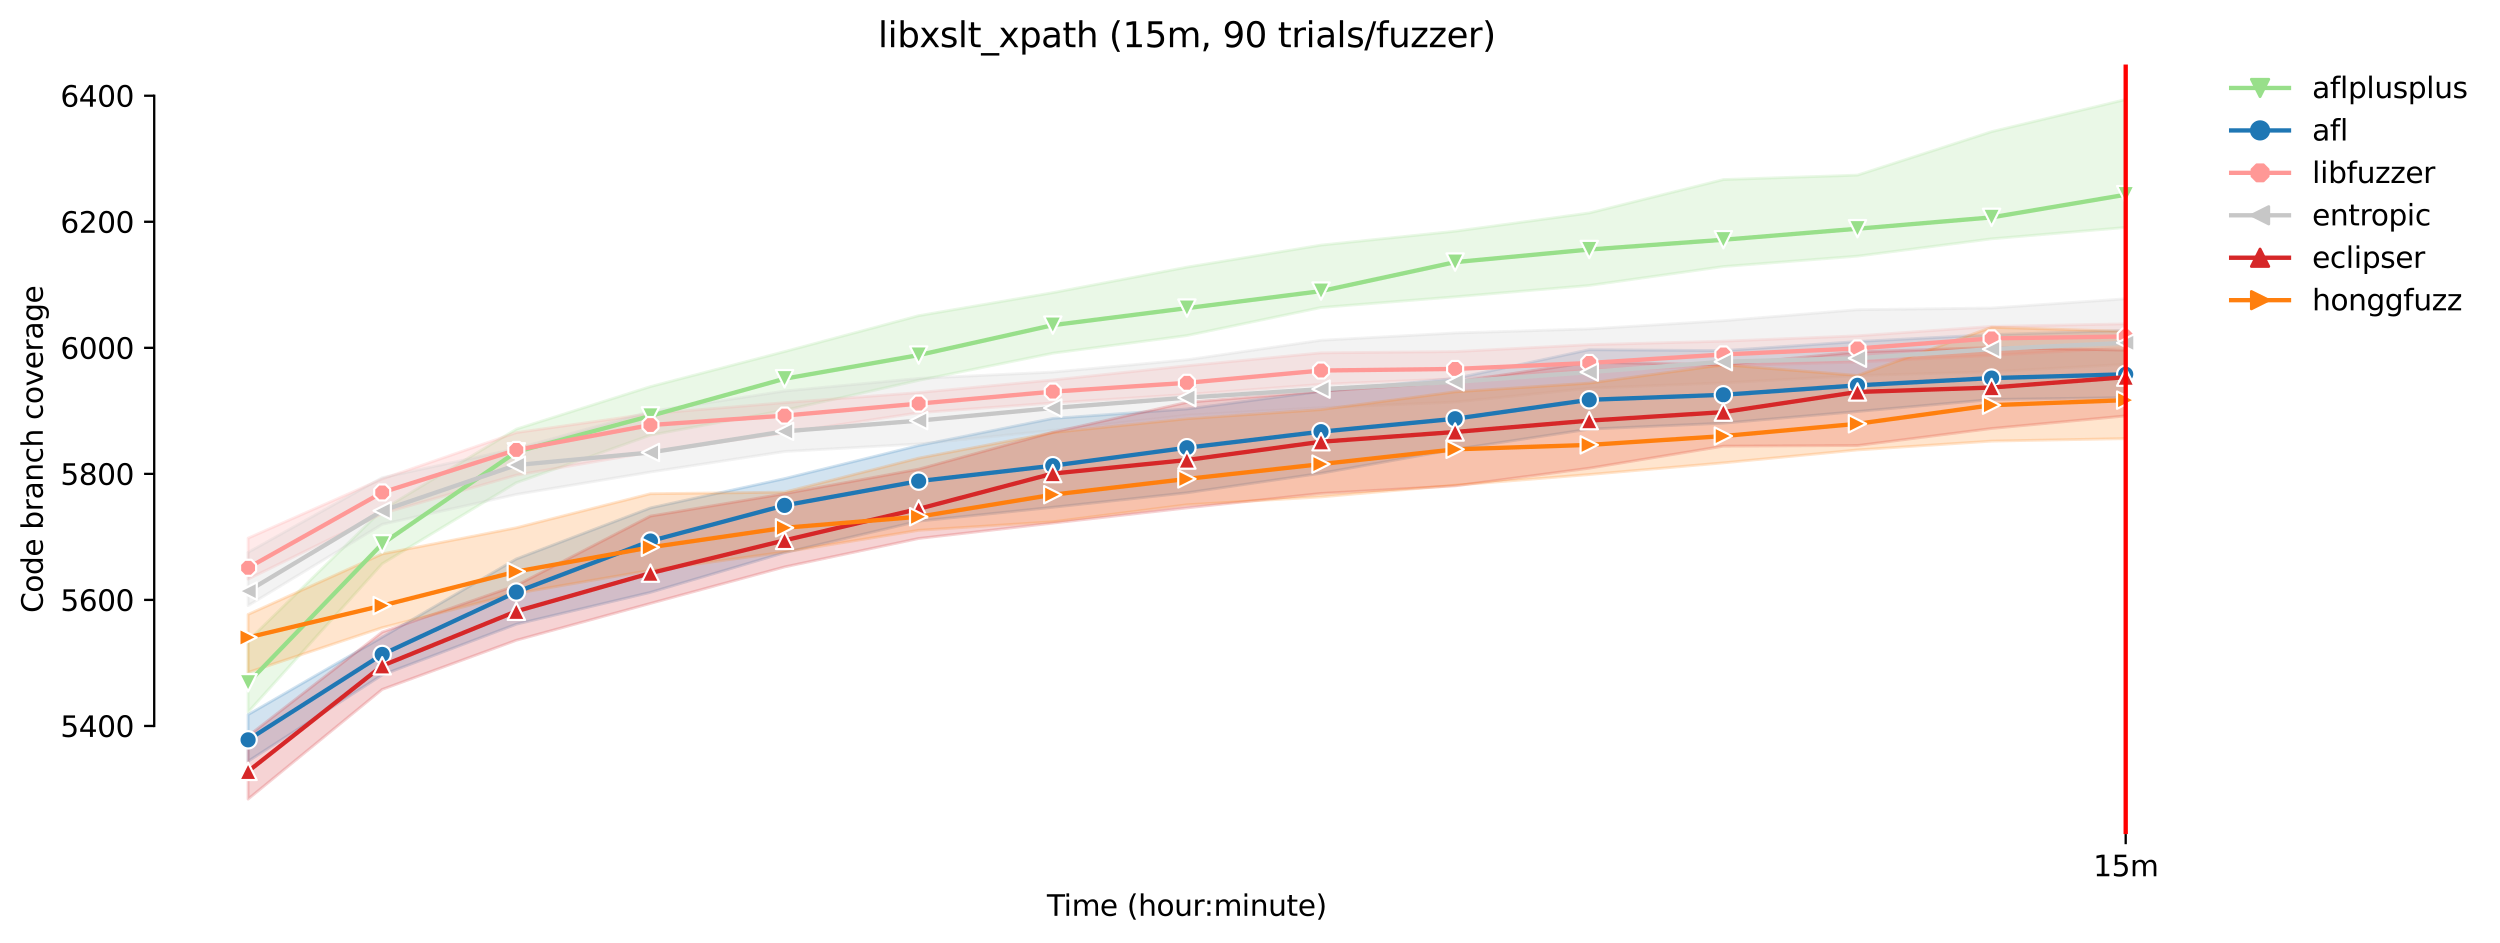 <?xml version="1.0" encoding="utf-8" standalone="no"?>
<!DOCTYPE svg PUBLIC "-//W3C//DTD SVG 1.1//EN"
  "http://www.w3.org/Graphics/SVG/1.1/DTD/svg11.dtd">
<svg height="325.986pt" version="1.1" viewBox="0 0 864.542 325.986" width="864.542pt" xmlns="http://www.w3.org/2000/svg" xmlns:xlink="http://www.w3.org/1999/xlink">
 <defs>
  <style type="text/css">*{stroke-linecap:butt;stroke-linejoin:round;}</style>
 </defs>
 <g id="figure_1">
  <g id="patch_1">
   <path d="M 0 325.986 
L 864.542 325.986 
L 864.542 0 
L 0 0 
z
" style="fill:#ffffff;"/>
  </g>
  <g id="axes_1">
   <g id="patch_2">
    <path d="M 53.328 288.43 
L 767.568 288.43 
L 767.568 22.318 
L 53.328 22.318 
z
" style="fill:#ffffff;"/>
   </g>
   <g id="PolyCollection_1">
    <defs>
     <path d="M 85.794 -104.357 
L 85.794 -79.729 
L 132.173 -131.047 
L 178.552 -159.061 
L 224.931 -175.513 
L 271.31 -184.125 
L 317.69 -194.453 
L 364.069 -203.849 
L 410.448 -209.951 
L 456.827 -219.65 
L 503.207 -223.35 
L 549.586 -227.278 
L 595.965 -233.817 
L 642.344 -237.413 
L 688.723 -243.401 
L 735.103 -247.329 
L 735.103 -291.572 
L 735.103 -291.572 
L 688.723 -280.457 
L 642.344 -265.43 
L 595.965 -263.893 
L 549.586 -252.342 
L 503.207 -246.022 
L 456.827 -241.227 
L 410.448 -233.599 
L 364.069 -224.772 
L 317.69 -216.817 
L 271.31 -204.399 
L 224.931 -192.298 
L 178.552 -177.587 
L 132.173 -149.689 
L 85.794 -104.357 
z
" id="me0b954d6a5" style="stroke:#98df8a;stroke-opacity:0.2;"/>
    </defs>
    <g clip-path="url(#pc55fb79c2e)">
     <use style="fill:#98df8a;fill-opacity:0.2;stroke:#98df8a;stroke-opacity:0.2;" x="0" xlink:href="#me0b954d6a5" y="325.986"/>
    </g>
   </g>
   <g id="PolyCollection_2">
    <defs>
     <path d="M 85.794 -78.857 
L 85.794 -62.729 
L 132.173 -92.588 
L 178.552 -110.132 
L 224.931 -121.139 
L 271.31 -134.869 
L 317.69 -145.766 
L 364.069 -150.561 
L 410.448 -155.574 
L 456.827 -162.33 
L 503.207 -170.607 
L 549.586 -177.587 
L 595.965 -179.657 
L 642.344 -183.689 
L 688.723 -187.83 
L 735.103 -188.484 
L 735.103 -211.695 
L 735.103 -211.695 
L 688.723 -210.278 
L 642.344 -207.881 
L 595.965 -204.737 
L 549.586 -205.048 
L 503.207 -195.131 
L 456.827 -190.663 
L 410.448 -184.561 
L 364.069 -181.292 
L 317.69 -171.92 
L 271.31 -160.478 
L 224.931 -150.343 
L 178.552 -132.69 
L 132.173 -105.664 
L 85.794 -78.857 
z
" id="mc17216f08a" style="stroke:#1f77b4;stroke-opacity:0.2;"/>
    </defs>
    <g clip-path="url(#pc55fb79c2e)">
     <use style="fill:#1f77b4;fill-opacity:0.2;stroke:#1f77b4;stroke-opacity:0.2;" x="0" xlink:href="#mc17216f08a" y="325.986"/>
    </g>
   </g>
   <g id="PolyCollection_3">
    <defs>
     <path d="M 85.794 -139.882 
L 85.794 -125.715 
L 132.173 -148.382 
L 178.552 -161.676 
L 224.931 -169.631 
L 271.31 -176.279 
L 317.69 -183.253 
L 364.069 -186.631 
L 410.448 -189.574 
L 456.827 -193.061 
L 503.207 -195.022 
L 549.586 -197.962 
L 595.965 -199.49 
L 642.344 -200.798 
L 688.723 -203.086 
L 735.103 -205.702 
L 735.103 -213.983 
L 735.103 -213.983 
L 688.723 -213.112 
L 642.344 -209.859 
L 595.965 -207.993 
L 549.586 -206.791 
L 503.207 -204.394 
L 456.827 -203.958 
L 410.448 -199.493 
L 364.069 -194.586 
L 317.69 -190.227 
L 271.31 -186.74 
L 224.931 -182.934 
L 178.552 -176.388 
L 132.173 -160.369 
L 85.794 -139.882 
z
" id="m34e353fc6e" style="stroke:#ff9896;stroke-opacity:0.2;"/>
    </defs>
    <g clip-path="url(#pc55fb79c2e)">
     <use style="fill:#ff9896;fill-opacity:0.2;stroke:#ff9896;stroke-opacity:0.2;" x="0" xlink:href="#m34e353fc6e" y="325.986"/>
    </g>
   </g>
   <g id="PolyCollection_4">
    <defs>
     <path d="M 85.794 -134.978 
L 85.794 -116.562 
L 132.173 -144.674 
L 178.552 -155.024 
L 224.931 -162.761 
L 271.31 -169.849 
L 317.69 -172.465 
L 364.069 -177.151 
L 410.448 -182.381 
L 456.827 -184.991 
L 503.207 -186.958 
L 549.586 -191.75 
L 595.965 -193.606 
L 642.344 -196.112 
L 688.723 -197.42 
L 735.103 -200.03 
L 735.103 -222.65 
L 735.103 -222.65 
L 688.723 -219.47 
L 642.344 -218.887 
L 595.965 -215.081 
L 549.586 -212.24 
L 503.207 -210.837 
L 456.827 -208.317 
L 410.448 -201.561 
L 364.069 -197.311 
L 317.69 -195.131 
L 271.31 -190.772 
L 224.931 -183.689 
L 178.552 -170.83 
L 132.173 -160.805 
L 85.794 -134.978 
z
" id="m43dd971577" style="stroke:#c7c7c7;stroke-opacity:0.2;"/>
    </defs>
    <g clip-path="url(#pc55fb79c2e)">
     <use style="fill:#c7c7c7;fill-opacity:0.2;stroke:#c7c7c7;stroke-opacity:0.2;" x="0" xlink:href="#m43dd971577" y="325.986"/>
    </g>
   </g>
   <g id="PolyCollection_5">
    <defs>
     <path d="M 85.794 -71.447 
L 85.794 -49.652 
L 132.173 -87.575 
L 178.552 -104.575 
L 224.931 -117.324 
L 271.31 -129.935 
L 317.69 -139.773 
L 364.069 -145.091 
L 410.448 -150.343 
L 456.827 -155.348 
L 503.207 -157.971 
L 549.586 -164.074 
L 595.965 -171.697 
L 642.344 -171.917 
L 688.723 -177.804 
L 735.103 -182.163 
L 735.103 -204.879 
L 735.103 -204.879 
L 688.723 -205.811 
L 642.344 -204.285 
L 595.965 -199.839 
L 549.586 -200.689 
L 503.207 -193.932 
L 456.827 -190.663 
L 410.448 -186.849 
L 364.069 -176.497 
L 317.69 -163.747 
L 271.31 -155.247 
L 224.931 -147.51 
L 178.552 -123.536 
L 132.173 -107.408 
L 85.794 -71.447 
z
" id="m1d01fc4667" style="stroke:#d62728;stroke-opacity:0.2;"/>
    </defs>
    <g clip-path="url(#pc55fb79c2e)">
     <use style="fill:#d62728;fill-opacity:0.2;stroke:#d62728;stroke-opacity:0.2;" x="0" xlink:href="#m1d01fc4667" y="325.986"/>
    </g>
   </g>
   <g id="PolyCollection_6">
    <defs>
     <path d="M 85.794 -113.51 
L 85.794 -93.459 
L 132.173 -108.934 
L 178.552 -120.803 
L 224.931 -128.767 
L 271.31 -135.087 
L 317.69 -142.603 
L 364.069 -145.548 
L 410.448 -151.433 
L 456.827 -154.157 
L 503.207 -158.189 
L 549.586 -161.894 
L 595.965 -165.926 
L 642.344 -170.394 
L 688.723 -173.446 
L 735.103 -174.317 
L 735.103 -211.368 
L 735.103 -211.368 
L 688.723 -212.807 
L 642.344 -196.139 
L 595.965 -199.833 
L 549.586 -193.499 
L 503.207 -190.483 
L 456.827 -184.343 
L 410.448 -181.183 
L 364.069 -176.391 
L 317.69 -167.561 
L 271.31 -155.797 
L 224.931 -155.247 
L 178.552 -143.478 
L 132.173 -134.433 
L 85.794 -113.51 
z
" id="m9a4eee0cc3" style="stroke:#ff7f0e;stroke-opacity:0.2;"/>
    </defs>
    <g clip-path="url(#pc55fb79c2e)">
     <use style="fill:#ff7f0e;fill-opacity:0.2;stroke:#ff7f0e;stroke-opacity:0.2;" x="0" xlink:href="#m9a4eee0cc3" y="325.986"/>
    </g>
   </g>
   <g id="matplotlib.axis_1">
    <g id="xtick_1">
     <g id="line2d_1">
      <defs>
       <path d="M 0 0 
L 0 3.5 
" id="m74939aec82" style="stroke:#000000;stroke-width:0.8;"/>
      </defs>
      <g>
       <use style="stroke:#000000;stroke-width:0.8;" x="735.103" xlink:href="#m74939aec82" y="288.43"/>
      </g>
     </g>
     <g id="text_1">
      <!-- 15m -->
      <g transform="translate(723.87 303.029)scale(0.1 -0.1)">
       <defs>
        <path d="M 794 531 
L 1825 531 
L 1825 4091 
L 703 3866 
L 703 4441 
L 1819 4666 
L 2450 4666 
L 2450 531 
L 3481 531 
L 3481 0 
L 794 0 
L 794 531 
z
" id="DejaVuSans-31" transform="scale(0.016)"/>
        <path d="M 691 4666 
L 3169 4666 
L 3169 4134 
L 1269 4134 
L 1269 2991 
Q 1406 3038 1543 3061 
Q 1681 3084 1819 3084 
Q 2600 3084 3056 2656 
Q 3513 2228 3513 1497 
Q 3513 744 3044 326 
Q 2575 -91 1722 -91 
Q 1428 -91 1123 -41 
Q 819 9 494 109 
L 494 744 
Q 775 591 1075 516 
Q 1375 441 1709 441 
Q 2250 441 2565 725 
Q 2881 1009 2881 1497 
Q 2881 1984 2565 2268 
Q 2250 2553 1709 2553 
Q 1456 2553 1204 2497 
Q 953 2441 691 2322 
L 691 4666 
z
" id="DejaVuSans-35" transform="scale(0.016)"/>
        <path d="M 3328 2828 
Q 3544 3216 3844 3400 
Q 4144 3584 4550 3584 
Q 5097 3584 5394 3201 
Q 5691 2819 5691 2113 
L 5691 0 
L 5113 0 
L 5113 2094 
Q 5113 2597 4934 2840 
Q 4756 3084 4391 3084 
Q 3944 3084 3684 2787 
Q 3425 2491 3425 1978 
L 3425 0 
L 2847 0 
L 2847 2094 
Q 2847 2600 2669 2842 
Q 2491 3084 2119 3084 
Q 1678 3084 1418 2786 
Q 1159 2488 1159 1978 
L 1159 0 
L 581 0 
L 581 3500 
L 1159 3500 
L 1159 2956 
Q 1356 3278 1631 3431 
Q 1906 3584 2284 3584 
Q 2666 3584 2933 3390 
Q 3200 3197 3328 2828 
z
" id="DejaVuSans-6d" transform="scale(0.016)"/>
       </defs>
       <use xlink:href="#DejaVuSans-31"/>
       <use x="63.623" xlink:href="#DejaVuSans-35"/>
       <use x="127.246" xlink:href="#DejaVuSans-6d"/>
      </g>
     </g>
    </g>
    <g id="text_2">
     <!-- Time (hour:minute) -->
     <g transform="translate(362.041 316.707)scale(0.1 -0.1)">
      <defs>
       <path d="M -19 4666 
L 3928 4666 
L 3928 4134 
L 2272 4134 
L 2272 0 
L 1638 0 
L 1638 4134 
L -19 4134 
L -19 4666 
z
" id="DejaVuSans-54" transform="scale(0.016)"/>
       <path d="M 603 3500 
L 1178 3500 
L 1178 0 
L 603 0 
L 603 3500 
z
M 603 4863 
L 1178 4863 
L 1178 4134 
L 603 4134 
L 603 4863 
z
" id="DejaVuSans-69" transform="scale(0.016)"/>
       <path d="M 3597 1894 
L 3597 1613 
L 953 1613 
Q 991 1019 1311 708 
Q 1631 397 2203 397 
Q 2534 397 2845 478 
Q 3156 559 3463 722 
L 3463 178 
Q 3153 47 2828 -22 
Q 2503 -91 2169 -91 
Q 1331 -91 842 396 
Q 353 884 353 1716 
Q 353 2575 817 3079 
Q 1281 3584 2069 3584 
Q 2775 3584 3186 3129 
Q 3597 2675 3597 1894 
z
M 3022 2063 
Q 3016 2534 2758 2815 
Q 2500 3097 2075 3097 
Q 1594 3097 1305 2825 
Q 1016 2553 972 2059 
L 3022 2063 
z
" id="DejaVuSans-65" transform="scale(0.016)"/>
       <path id="DejaVuSans-20" transform="scale(0.016)"/>
       <path d="M 1984 4856 
Q 1566 4138 1362 3434 
Q 1159 2731 1159 2009 
Q 1159 1288 1364 580 
Q 1569 -128 1984 -844 
L 1484 -844 
Q 1016 -109 783 600 
Q 550 1309 550 2009 
Q 550 2706 781 3412 
Q 1013 4119 1484 4856 
L 1984 4856 
z
" id="DejaVuSans-28" transform="scale(0.016)"/>
       <path d="M 3513 2113 
L 3513 0 
L 2938 0 
L 2938 2094 
Q 2938 2591 2744 2837 
Q 2550 3084 2163 3084 
Q 1697 3084 1428 2787 
Q 1159 2491 1159 1978 
L 1159 0 
L 581 0 
L 581 4863 
L 1159 4863 
L 1159 2956 
Q 1366 3272 1645 3428 
Q 1925 3584 2291 3584 
Q 2894 3584 3203 3211 
Q 3513 2838 3513 2113 
z
" id="DejaVuSans-68" transform="scale(0.016)"/>
       <path d="M 1959 3097 
Q 1497 3097 1228 2736 
Q 959 2375 959 1747 
Q 959 1119 1226 758 
Q 1494 397 1959 397 
Q 2419 397 2687 759 
Q 2956 1122 2956 1747 
Q 2956 2369 2687 2733 
Q 2419 3097 1959 3097 
z
M 1959 3584 
Q 2709 3584 3137 3096 
Q 3566 2609 3566 1747 
Q 3566 888 3137 398 
Q 2709 -91 1959 -91 
Q 1206 -91 779 398 
Q 353 888 353 1747 
Q 353 2609 779 3096 
Q 1206 3584 1959 3584 
z
" id="DejaVuSans-6f" transform="scale(0.016)"/>
       <path d="M 544 1381 
L 544 3500 
L 1119 3500 
L 1119 1403 
Q 1119 906 1312 657 
Q 1506 409 1894 409 
Q 2359 409 2629 706 
Q 2900 1003 2900 1516 
L 2900 3500 
L 3475 3500 
L 3475 0 
L 2900 0 
L 2900 538 
Q 2691 219 2414 64 
Q 2138 -91 1772 -91 
Q 1169 -91 856 284 
Q 544 659 544 1381 
z
M 1991 3584 
L 1991 3584 
z
" id="DejaVuSans-75" transform="scale(0.016)"/>
       <path d="M 2631 2963 
Q 2534 3019 2420 3045 
Q 2306 3072 2169 3072 
Q 1681 3072 1420 2755 
Q 1159 2438 1159 1844 
L 1159 0 
L 581 0 
L 581 3500 
L 1159 3500 
L 1159 2956 
Q 1341 3275 1631 3429 
Q 1922 3584 2338 3584 
Q 2397 3584 2469 3576 
Q 2541 3569 2628 3553 
L 2631 2963 
z
" id="DejaVuSans-72" transform="scale(0.016)"/>
       <path d="M 750 794 
L 1409 794 
L 1409 0 
L 750 0 
L 750 794 
z
M 750 3309 
L 1409 3309 
L 1409 2516 
L 750 2516 
L 750 3309 
z
" id="DejaVuSans-3a" transform="scale(0.016)"/>
       <path d="M 3513 2113 
L 3513 0 
L 2938 0 
L 2938 2094 
Q 2938 2591 2744 2837 
Q 2550 3084 2163 3084 
Q 1697 3084 1428 2787 
Q 1159 2491 1159 1978 
L 1159 0 
L 581 0 
L 581 3500 
L 1159 3500 
L 1159 2956 
Q 1366 3272 1645 3428 
Q 1925 3584 2291 3584 
Q 2894 3584 3203 3211 
Q 3513 2838 3513 2113 
z
" id="DejaVuSans-6e" transform="scale(0.016)"/>
       <path d="M 1172 4494 
L 1172 3500 
L 2356 3500 
L 2356 3053 
L 1172 3053 
L 1172 1153 
Q 1172 725 1289 603 
Q 1406 481 1766 481 
L 2356 481 
L 2356 0 
L 1766 0 
Q 1100 0 847 248 
Q 594 497 594 1153 
L 594 3053 
L 172 3053 
L 172 3500 
L 594 3500 
L 594 4494 
L 1172 4494 
z
" id="DejaVuSans-74" transform="scale(0.016)"/>
       <path d="M 513 4856 
L 1013 4856 
Q 1481 4119 1714 3412 
Q 1947 2706 1947 2009 
Q 1947 1309 1714 600 
Q 1481 -109 1013 -844 
L 513 -844 
Q 928 -128 1133 580 
Q 1338 1288 1338 2009 
Q 1338 2731 1133 3434 
Q 928 4138 513 4856 
z
" id="DejaVuSans-29" transform="scale(0.016)"/>
      </defs>
      <use xlink:href="#DejaVuSans-54"/>
      <use x="57.959" xlink:href="#DejaVuSans-69"/>
      <use x="85.742" xlink:href="#DejaVuSans-6d"/>
      <use x="183.154" xlink:href="#DejaVuSans-65"/>
      <use x="244.678" xlink:href="#DejaVuSans-20"/>
      <use x="276.465" xlink:href="#DejaVuSans-28"/>
      <use x="315.479" xlink:href="#DejaVuSans-68"/>
      <use x="378.857" xlink:href="#DejaVuSans-6f"/>
      <use x="440.039" xlink:href="#DejaVuSans-75"/>
      <use x="503.418" xlink:href="#DejaVuSans-72"/>
      <use x="542.781" xlink:href="#DejaVuSans-3a"/>
      <use x="576.473" xlink:href="#DejaVuSans-6d"/>
      <use x="673.885" xlink:href="#DejaVuSans-69"/>
      <use x="701.668" xlink:href="#DejaVuSans-6e"/>
      <use x="765.047" xlink:href="#DejaVuSans-75"/>
      <use x="828.426" xlink:href="#DejaVuSans-74"/>
      <use x="867.635" xlink:href="#DejaVuSans-65"/>
      <use x="929.158" xlink:href="#DejaVuSans-29"/>
     </g>
    </g>
   </g>
   <g id="matplotlib.axis_2">
    <g id="ytick_1">
     <g id="line2d_2">
      <defs>
       <path d="M 0 0 
L -3.5 0 
" id="m8250dfebd1" style="stroke:#000000;stroke-width:0.8;"/>
      </defs>
      <g>
       <use style="stroke:#000000;stroke-width:0.8;" x="53.328" xlink:href="#m8250dfebd1" y="251.052"/>
      </g>
     </g>
     <g id="text_3">
      <!-- 5400 -->
      <g transform="translate(20.878 254.852)scale(0.1 -0.1)">
       <defs>
        <path d="M 2419 4116 
L 825 1625 
L 2419 1625 
L 2419 4116 
z
M 2253 4666 
L 3047 4666 
L 3047 1625 
L 3713 1625 
L 3713 1100 
L 3047 1100 
L 3047 0 
L 2419 0 
L 2419 1100 
L 313 1100 
L 313 1709 
L 2253 4666 
z
" id="DejaVuSans-34" transform="scale(0.016)"/>
        <path d="M 2034 4250 
Q 1547 4250 1301 3770 
Q 1056 3291 1056 2328 
Q 1056 1369 1301 889 
Q 1547 409 2034 409 
Q 2525 409 2770 889 
Q 3016 1369 3016 2328 
Q 3016 3291 2770 3770 
Q 2525 4250 2034 4250 
z
M 2034 4750 
Q 2819 4750 3233 4129 
Q 3647 3509 3647 2328 
Q 3647 1150 3233 529 
Q 2819 -91 2034 -91 
Q 1250 -91 836 529 
Q 422 1150 422 2328 
Q 422 3509 836 4129 
Q 1250 4750 2034 4750 
z
" id="DejaVuSans-30" transform="scale(0.016)"/>
       </defs>
       <use xlink:href="#DejaVuSans-35"/>
       <use x="63.623" xlink:href="#DejaVuSans-34"/>
       <use x="127.246" xlink:href="#DejaVuSans-30"/>
       <use x="190.869" xlink:href="#DejaVuSans-30"/>
      </g>
     </g>
    </g>
    <g id="ytick_2">
     <g id="line2d_3">
      <g>
       <use style="stroke:#000000;stroke-width:0.8;" x="53.328" xlink:href="#m8250dfebd1" y="207.463"/>
      </g>
     </g>
     <g id="text_4">
      <!-- 5600 -->
      <g transform="translate(20.878 211.262)scale(0.1 -0.1)">
       <defs>
        <path d="M 2113 2584 
Q 1688 2584 1439 2293 
Q 1191 2003 1191 1497 
Q 1191 994 1439 701 
Q 1688 409 2113 409 
Q 2538 409 2786 701 
Q 3034 994 3034 1497 
Q 3034 2003 2786 2293 
Q 2538 2584 2113 2584 
z
M 3366 4563 
L 3366 3988 
Q 3128 4100 2886 4159 
Q 2644 4219 2406 4219 
Q 1781 4219 1451 3797 
Q 1122 3375 1075 2522 
Q 1259 2794 1537 2939 
Q 1816 3084 2150 3084 
Q 2853 3084 3261 2657 
Q 3669 2231 3669 1497 
Q 3669 778 3244 343 
Q 2819 -91 2113 -91 
Q 1303 -91 875 529 
Q 447 1150 447 2328 
Q 447 3434 972 4092 
Q 1497 4750 2381 4750 
Q 2619 4750 2861 4703 
Q 3103 4656 3366 4563 
z
" id="DejaVuSans-36" transform="scale(0.016)"/>
       </defs>
       <use xlink:href="#DejaVuSans-35"/>
       <use x="63.623" xlink:href="#DejaVuSans-36"/>
       <use x="127.246" xlink:href="#DejaVuSans-30"/>
       <use x="190.869" xlink:href="#DejaVuSans-30"/>
      </g>
     </g>
    </g>
    <g id="ytick_3">
     <g id="line2d_4">
      <g>
       <use style="stroke:#000000;stroke-width:0.8;" x="53.328" xlink:href="#m8250dfebd1" y="163.874"/>
      </g>
     </g>
     <g id="text_5">
      <!-- 5800 -->
      <g transform="translate(20.878 167.673)scale(0.1 -0.1)">
       <defs>
        <path d="M 2034 2216 
Q 1584 2216 1326 1975 
Q 1069 1734 1069 1313 
Q 1069 891 1326 650 
Q 1584 409 2034 409 
Q 2484 409 2743 651 
Q 3003 894 3003 1313 
Q 3003 1734 2745 1975 
Q 2488 2216 2034 2216 
z
M 1403 2484 
Q 997 2584 770 2862 
Q 544 3141 544 3541 
Q 544 4100 942 4425 
Q 1341 4750 2034 4750 
Q 2731 4750 3128 4425 
Q 3525 4100 3525 3541 
Q 3525 3141 3298 2862 
Q 3072 2584 2669 2484 
Q 3125 2378 3379 2068 
Q 3634 1759 3634 1313 
Q 3634 634 3220 271 
Q 2806 -91 2034 -91 
Q 1263 -91 848 271 
Q 434 634 434 1313 
Q 434 1759 690 2068 
Q 947 2378 1403 2484 
z
M 1172 3481 
Q 1172 3119 1398 2916 
Q 1625 2713 2034 2713 
Q 2441 2713 2670 2916 
Q 2900 3119 2900 3481 
Q 2900 3844 2670 4047 
Q 2441 4250 2034 4250 
Q 1625 4250 1398 4047 
Q 1172 3844 1172 3481 
z
" id="DejaVuSans-38" transform="scale(0.016)"/>
       </defs>
       <use xlink:href="#DejaVuSans-35"/>
       <use x="63.623" xlink:href="#DejaVuSans-38"/>
       <use x="127.246" xlink:href="#DejaVuSans-30"/>
       <use x="190.869" xlink:href="#DejaVuSans-30"/>
      </g>
     </g>
    </g>
    <g id="ytick_4">
     <g id="line2d_5">
      <g>
       <use style="stroke:#000000;stroke-width:0.8;" x="53.328" xlink:href="#m8250dfebd1" y="120.285"/>
      </g>
     </g>
     <g id="text_6">
      <!-- 6000 -->
      <g transform="translate(20.878 124.084)scale(0.1 -0.1)">
       <use xlink:href="#DejaVuSans-36"/>
       <use x="63.623" xlink:href="#DejaVuSans-30"/>
       <use x="127.246" xlink:href="#DejaVuSans-30"/>
       <use x="190.869" xlink:href="#DejaVuSans-30"/>
      </g>
     </g>
    </g>
    <g id="ytick_5">
     <g id="line2d_6">
      <g>
       <use style="stroke:#000000;stroke-width:0.8;" x="53.328" xlink:href="#m8250dfebd1" y="76.696"/>
      </g>
     </g>
     <g id="text_7">
      <!-- 6200 -->
      <g transform="translate(20.878 80.495)scale(0.1 -0.1)">
       <defs>
        <path d="M 1228 531 
L 3431 531 
L 3431 0 
L 469 0 
L 469 531 
Q 828 903 1448 1529 
Q 2069 2156 2228 2338 
Q 2531 2678 2651 2914 
Q 2772 3150 2772 3378 
Q 2772 3750 2511 3984 
Q 2250 4219 1831 4219 
Q 1534 4219 1204 4116 
Q 875 4013 500 3803 
L 500 4441 
Q 881 4594 1212 4672 
Q 1544 4750 1819 4750 
Q 2544 4750 2975 4387 
Q 3406 4025 3406 3419 
Q 3406 3131 3298 2873 
Q 3191 2616 2906 2266 
Q 2828 2175 2409 1742 
Q 1991 1309 1228 531 
z
" id="DejaVuSans-32" transform="scale(0.016)"/>
       </defs>
       <use xlink:href="#DejaVuSans-36"/>
       <use x="63.623" xlink:href="#DejaVuSans-32"/>
       <use x="127.246" xlink:href="#DejaVuSans-30"/>
       <use x="190.869" xlink:href="#DejaVuSans-30"/>
      </g>
     </g>
    </g>
    <g id="ytick_6">
     <g id="line2d_7">
      <g>
       <use style="stroke:#000000;stroke-width:0.8;" x="53.328" xlink:href="#m8250dfebd1" y="33.106"/>
      </g>
     </g>
     <g id="text_8">
      <!-- 6400 -->
      <g transform="translate(20.878 36.906)scale(0.1 -0.1)">
       <use xlink:href="#DejaVuSans-36"/>
       <use x="63.623" xlink:href="#DejaVuSans-34"/>
       <use x="127.246" xlink:href="#DejaVuSans-30"/>
       <use x="190.869" xlink:href="#DejaVuSans-30"/>
      </g>
     </g>
    </g>
    <g id="text_9">
     <!-- Code branch coverage -->
     <g transform="translate(14.798 211.949)rotate(-90)scale(0.1 -0.1)">
      <defs>
       <path d="M 4122 4306 
L 4122 3641 
Q 3803 3938 3442 4084 
Q 3081 4231 2675 4231 
Q 1875 4231 1450 3742 
Q 1025 3253 1025 2328 
Q 1025 1406 1450 917 
Q 1875 428 2675 428 
Q 3081 428 3442 575 
Q 3803 722 4122 1019 
L 4122 359 
Q 3791 134 3420 21 
Q 3050 -91 2638 -91 
Q 1578 -91 968 557 
Q 359 1206 359 2328 
Q 359 3453 968 4101 
Q 1578 4750 2638 4750 
Q 3056 4750 3426 4639 
Q 3797 4528 4122 4306 
z
" id="DejaVuSans-43" transform="scale(0.016)"/>
       <path d="M 2906 2969 
L 2906 4863 
L 3481 4863 
L 3481 0 
L 2906 0 
L 2906 525 
Q 2725 213 2448 61 
Q 2172 -91 1784 -91 
Q 1150 -91 751 415 
Q 353 922 353 1747 
Q 353 2572 751 3078 
Q 1150 3584 1784 3584 
Q 2172 3584 2448 3432 
Q 2725 3281 2906 2969 
z
M 947 1747 
Q 947 1113 1208 752 
Q 1469 391 1925 391 
Q 2381 391 2643 752 
Q 2906 1113 2906 1747 
Q 2906 2381 2643 2742 
Q 2381 3103 1925 3103 
Q 1469 3103 1208 2742 
Q 947 2381 947 1747 
z
" id="DejaVuSans-64" transform="scale(0.016)"/>
       <path d="M 3116 1747 
Q 3116 2381 2855 2742 
Q 2594 3103 2138 3103 
Q 1681 3103 1420 2742 
Q 1159 2381 1159 1747 
Q 1159 1113 1420 752 
Q 1681 391 2138 391 
Q 2594 391 2855 752 
Q 3116 1113 3116 1747 
z
M 1159 2969 
Q 1341 3281 1617 3432 
Q 1894 3584 2278 3584 
Q 2916 3584 3314 3078 
Q 3713 2572 3713 1747 
Q 3713 922 3314 415 
Q 2916 -91 2278 -91 
Q 1894 -91 1617 61 
Q 1341 213 1159 525 
L 1159 0 
L 581 0 
L 581 4863 
L 1159 4863 
L 1159 2969 
z
" id="DejaVuSans-62" transform="scale(0.016)"/>
       <path d="M 2194 1759 
Q 1497 1759 1228 1600 
Q 959 1441 959 1056 
Q 959 750 1161 570 
Q 1363 391 1709 391 
Q 2188 391 2477 730 
Q 2766 1069 2766 1631 
L 2766 1759 
L 2194 1759 
z
M 3341 1997 
L 3341 0 
L 2766 0 
L 2766 531 
Q 2569 213 2275 61 
Q 1981 -91 1556 -91 
Q 1019 -91 701 211 
Q 384 513 384 1019 
Q 384 1609 779 1909 
Q 1175 2209 1959 2209 
L 2766 2209 
L 2766 2266 
Q 2766 2663 2505 2880 
Q 2244 3097 1772 3097 
Q 1472 3097 1187 3025 
Q 903 2953 641 2809 
L 641 3341 
Q 956 3463 1253 3523 
Q 1550 3584 1831 3584 
Q 2591 3584 2966 3190 
Q 3341 2797 3341 1997 
z
" id="DejaVuSans-61" transform="scale(0.016)"/>
       <path d="M 3122 3366 
L 3122 2828 
Q 2878 2963 2633 3030 
Q 2388 3097 2138 3097 
Q 1578 3097 1268 2742 
Q 959 2388 959 1747 
Q 959 1106 1268 751 
Q 1578 397 2138 397 
Q 2388 397 2633 464 
Q 2878 531 3122 666 
L 3122 134 
Q 2881 22 2623 -34 
Q 2366 -91 2075 -91 
Q 1284 -91 818 406 
Q 353 903 353 1747 
Q 353 2603 823 3093 
Q 1294 3584 2113 3584 
Q 2378 3584 2631 3529 
Q 2884 3475 3122 3366 
z
" id="DejaVuSans-63" transform="scale(0.016)"/>
       <path d="M 191 3500 
L 800 3500 
L 1894 563 
L 2988 3500 
L 3597 3500 
L 2284 0 
L 1503 0 
L 191 3500 
z
" id="DejaVuSans-76" transform="scale(0.016)"/>
       <path d="M 2906 1791 
Q 2906 2416 2648 2759 
Q 2391 3103 1925 3103 
Q 1463 3103 1205 2759 
Q 947 2416 947 1791 
Q 947 1169 1205 825 
Q 1463 481 1925 481 
Q 2391 481 2648 825 
Q 2906 1169 2906 1791 
z
M 3481 434 
Q 3481 -459 3084 -895 
Q 2688 -1331 1869 -1331 
Q 1566 -1331 1297 -1286 
Q 1028 -1241 775 -1147 
L 775 -588 
Q 1028 -725 1275 -790 
Q 1522 -856 1778 -856 
Q 2344 -856 2625 -561 
Q 2906 -266 2906 331 
L 2906 616 
Q 2728 306 2450 153 
Q 2172 0 1784 0 
Q 1141 0 747 490 
Q 353 981 353 1791 
Q 353 2603 747 3093 
Q 1141 3584 1784 3584 
Q 2172 3584 2450 3431 
Q 2728 3278 2906 2969 
L 2906 3500 
L 3481 3500 
L 3481 434 
z
" id="DejaVuSans-67" transform="scale(0.016)"/>
      </defs>
      <use xlink:href="#DejaVuSans-43"/>
      <use x="69.824" xlink:href="#DejaVuSans-6f"/>
      <use x="131.006" xlink:href="#DejaVuSans-64"/>
      <use x="194.482" xlink:href="#DejaVuSans-65"/>
      <use x="256.006" xlink:href="#DejaVuSans-20"/>
      <use x="287.793" xlink:href="#DejaVuSans-62"/>
      <use x="351.27" xlink:href="#DejaVuSans-72"/>
      <use x="392.383" xlink:href="#DejaVuSans-61"/>
      <use x="453.662" xlink:href="#DejaVuSans-6e"/>
      <use x="517.041" xlink:href="#DejaVuSans-63"/>
      <use x="572.021" xlink:href="#DejaVuSans-68"/>
      <use x="635.4" xlink:href="#DejaVuSans-20"/>
      <use x="667.188" xlink:href="#DejaVuSans-63"/>
      <use x="722.168" xlink:href="#DejaVuSans-6f"/>
      <use x="783.35" xlink:href="#DejaVuSans-76"/>
      <use x="842.529" xlink:href="#DejaVuSans-65"/>
      <use x="904.053" xlink:href="#DejaVuSans-72"/>
      <use x="945.166" xlink:href="#DejaVuSans-61"/>
      <use x="1006.445" xlink:href="#DejaVuSans-67"/>
      <use x="1069.922" xlink:href="#DejaVuSans-65"/>
     </g>
    </g>
   </g>
   <g id="line2d_8">
    <path clip-path="url(#pc55fb79c2e)" d="M 85.794 236.123 
L 132.173 188.066 
L 178.552 156.246 
L 224.931 143.823 
L 271.31 130.964 
L 317.69 122.791 
L 364.069 112.439 
L 410.448 106.554 
L 456.827 100.67 
L 503.207 90.644 
L 549.586 86.285 
L 595.965 82.907 
L 642.344 79.093 
L 688.723 75.17 
L 735.103 67.324 
" style="fill:none;stroke:#98df8a;stroke-linecap:square;stroke-width:1.5;"/>
    <defs>
     <path d="M -0 3 
L 3 -3 
L -3 -3 
z
" id="mce0c54751b" style="stroke:#ffffff;stroke-linejoin:miter;stroke-width:0.75;"/>
    </defs>
    <g clip-path="url(#pc55fb79c2e)">
     <use style="fill:#98df8a;stroke:#ffffff;stroke-linejoin:miter;stroke-width:0.75;" x="85.794" xlink:href="#mce0c54751b" y="236.123"/>
     <use style="fill:#98df8a;stroke:#ffffff;stroke-linejoin:miter;stroke-width:0.75;" x="132.173" xlink:href="#mce0c54751b" y="188.066"/>
     <use style="fill:#98df8a;stroke:#ffffff;stroke-linejoin:miter;stroke-width:0.75;" x="178.552" xlink:href="#mce0c54751b" y="156.246"/>
     <use style="fill:#98df8a;stroke:#ffffff;stroke-linejoin:miter;stroke-width:0.75;" x="224.931" xlink:href="#mce0c54751b" y="143.823"/>
     <use style="fill:#98df8a;stroke:#ffffff;stroke-linejoin:miter;stroke-width:0.75;" x="271.31" xlink:href="#mce0c54751b" y="130.964"/>
     <use style="fill:#98df8a;stroke:#ffffff;stroke-linejoin:miter;stroke-width:0.75;" x="317.69" xlink:href="#mce0c54751b" y="122.791"/>
     <use style="fill:#98df8a;stroke:#ffffff;stroke-linejoin:miter;stroke-width:0.75;" x="364.069" xlink:href="#mce0c54751b" y="112.439"/>
     <use style="fill:#98df8a;stroke:#ffffff;stroke-linejoin:miter;stroke-width:0.75;" x="410.448" xlink:href="#mce0c54751b" y="106.554"/>
     <use style="fill:#98df8a;stroke:#ffffff;stroke-linejoin:miter;stroke-width:0.75;" x="456.827" xlink:href="#mce0c54751b" y="100.67"/>
     <use style="fill:#98df8a;stroke:#ffffff;stroke-linejoin:miter;stroke-width:0.75;" x="503.207" xlink:href="#mce0c54751b" y="90.644"/>
     <use style="fill:#98df8a;stroke:#ffffff;stroke-linejoin:miter;stroke-width:0.75;" x="549.586" xlink:href="#mce0c54751b" y="86.285"/>
     <use style="fill:#98df8a;stroke:#ffffff;stroke-linejoin:miter;stroke-width:0.75;" x="595.965" xlink:href="#mce0c54751b" y="82.907"/>
     <use style="fill:#98df8a;stroke:#ffffff;stroke-linejoin:miter;stroke-width:0.75;" x="642.344" xlink:href="#mce0c54751b" y="79.093"/>
     <use style="fill:#98df8a;stroke:#ffffff;stroke-linejoin:miter;stroke-width:0.75;" x="688.723" xlink:href="#mce0c54751b" y="75.17"/>
     <use style="fill:#98df8a;stroke:#ffffff;stroke-linejoin:miter;stroke-width:0.75;" x="735.103" xlink:href="#mce0c54751b" y="67.324"/>
    </g>
   </g>
   <g id="line2d_9">
    <path clip-path="url(#pc55fb79c2e)" d="M 85.794 255.847 
L 132.173 226.316 
L 178.552 204.739 
L 224.931 187.085 
L 271.31 174.771 
L 317.69 166.38 
L 364.069 161.041 
L 410.448 154.829 
L 456.827 149.272 
L 503.207 144.804 
L 549.586 138.265 
L 595.965 136.522 
L 642.344 133.253 
L 688.723 130.746 
L 735.103 129.439 
" style="fill:none;stroke:#1f77b4;stroke-linecap:square;stroke-width:1.5;"/>
    <defs>
     <path d="M 0 3 
C 0.796 3 1.559 2.684 2.121 2.121 
C 2.684 1.559 3 0.796 3 0 
C 3 -0.796 2.684 -1.559 2.121 -2.121 
C 1.559 -2.684 0.796 -3 0 -3 
C -0.796 -3 -1.559 -2.684 -2.121 -2.121 
C -2.684 -1.559 -3 -0.796 -3 0 
C -3 0.796 -2.684 1.559 -2.121 2.121 
C -1.559 2.684 -0.796 3 0 3 
z
" id="m7dbb41e9e9" style="stroke:#ffffff;stroke-width:0.75;"/>
    </defs>
    <g clip-path="url(#pc55fb79c2e)">
     <use style="fill:#1f77b4;stroke:#ffffff;stroke-width:0.75;" x="85.794" xlink:href="#m7dbb41e9e9" y="255.847"/>
     <use style="fill:#1f77b4;stroke:#ffffff;stroke-width:0.75;" x="132.173" xlink:href="#m7dbb41e9e9" y="226.316"/>
     <use style="fill:#1f77b4;stroke:#ffffff;stroke-width:0.75;" x="178.552" xlink:href="#m7dbb41e9e9" y="204.739"/>
     <use style="fill:#1f77b4;stroke:#ffffff;stroke-width:0.75;" x="224.931" xlink:href="#m7dbb41e9e9" y="187.085"/>
     <use style="fill:#1f77b4;stroke:#ffffff;stroke-width:0.75;" x="271.31" xlink:href="#m7dbb41e9e9" y="174.771"/>
     <use style="fill:#1f77b4;stroke:#ffffff;stroke-width:0.75;" x="317.69" xlink:href="#m7dbb41e9e9" y="166.38"/>
     <use style="fill:#1f77b4;stroke:#ffffff;stroke-width:0.75;" x="364.069" xlink:href="#m7dbb41e9e9" y="161.041"/>
     <use style="fill:#1f77b4;stroke:#ffffff;stroke-width:0.75;" x="410.448" xlink:href="#m7dbb41e9e9" y="154.829"/>
     <use style="fill:#1f77b4;stroke:#ffffff;stroke-width:0.75;" x="456.827" xlink:href="#m7dbb41e9e9" y="149.272"/>
     <use style="fill:#1f77b4;stroke:#ffffff;stroke-width:0.75;" x="503.207" xlink:href="#m7dbb41e9e9" y="144.804"/>
     <use style="fill:#1f77b4;stroke:#ffffff;stroke-width:0.75;" x="549.586" xlink:href="#m7dbb41e9e9" y="138.265"/>
     <use style="fill:#1f77b4;stroke:#ffffff;stroke-width:0.75;" x="595.965" xlink:href="#m7dbb41e9e9" y="136.522"/>
     <use style="fill:#1f77b4;stroke:#ffffff;stroke-width:0.75;" x="642.344" xlink:href="#m7dbb41e9e9" y="133.253"/>
     <use style="fill:#1f77b4;stroke:#ffffff;stroke-width:0.75;" x="688.723" xlink:href="#m7dbb41e9e9" y="130.746"/>
     <use style="fill:#1f77b4;stroke:#ffffff;stroke-width:0.75;" x="735.103" xlink:href="#m7dbb41e9e9" y="129.439"/>
    </g>
   </g>
   <g id="line2d_10">
    <path clip-path="url(#pc55fb79c2e)" d="M 85.794 196.348 
L 132.173 170.303 
L 178.552 155.592 
L 224.931 146.983 
L 271.31 143.714 
L 317.69 139.573 
L 364.069 135.432 
L 410.448 132.381 
L 456.827 128.131 
L 503.207 127.586 
L 549.586 125.516 
L 595.965 122.573 
L 642.344 120.503 
L 688.723 117.016 
L 735.103 116.362 
" style="fill:none;stroke:#ff9896;stroke-linecap:square;stroke-width:1.5;"/>
    <defs>
     <path d="M -1.148 -2.772 
L -2.772 -1.148 
L -2.772 1.148 
L -1.148 2.772 
L 1.148 2.772 
L 2.772 1.148 
L 2.772 -1.148 
L 1.148 -2.772 
z
" id="m397f2f68b4" style="stroke:#ffffff;stroke-linejoin:miter;stroke-width:0.75;"/>
    </defs>
    <g clip-path="url(#pc55fb79c2e)">
     <use style="fill:#ff9896;stroke:#ffffff;stroke-linejoin:miter;stroke-width:0.75;" x="85.794" xlink:href="#m397f2f68b4" y="196.348"/>
     <use style="fill:#ff9896;stroke:#ffffff;stroke-linejoin:miter;stroke-width:0.75;" x="132.173" xlink:href="#m397f2f68b4" y="170.303"/>
     <use style="fill:#ff9896;stroke:#ffffff;stroke-linejoin:miter;stroke-width:0.75;" x="178.552" xlink:href="#m397f2f68b4" y="155.592"/>
     <use style="fill:#ff9896;stroke:#ffffff;stroke-linejoin:miter;stroke-width:0.75;" x="224.931" xlink:href="#m397f2f68b4" y="146.983"/>
     <use style="fill:#ff9896;stroke:#ffffff;stroke-linejoin:miter;stroke-width:0.75;" x="271.31" xlink:href="#m397f2f68b4" y="143.714"/>
     <use style="fill:#ff9896;stroke:#ffffff;stroke-linejoin:miter;stroke-width:0.75;" x="317.69" xlink:href="#m397f2f68b4" y="139.573"/>
     <use style="fill:#ff9896;stroke:#ffffff;stroke-linejoin:miter;stroke-width:0.75;" x="364.069" xlink:href="#m397f2f68b4" y="135.432"/>
     <use style="fill:#ff9896;stroke:#ffffff;stroke-linejoin:miter;stroke-width:0.75;" x="410.448" xlink:href="#m397f2f68b4" y="132.381"/>
     <use style="fill:#ff9896;stroke:#ffffff;stroke-linejoin:miter;stroke-width:0.75;" x="456.827" xlink:href="#m397f2f68b4" y="128.131"/>
     <use style="fill:#ff9896;stroke:#ffffff;stroke-linejoin:miter;stroke-width:0.75;" x="503.207" xlink:href="#m397f2f68b4" y="127.586"/>
     <use style="fill:#ff9896;stroke:#ffffff;stroke-linejoin:miter;stroke-width:0.75;" x="549.586" xlink:href="#m397f2f68b4" y="125.516"/>
     <use style="fill:#ff9896;stroke:#ffffff;stroke-linejoin:miter;stroke-width:0.75;" x="595.965" xlink:href="#m397f2f68b4" y="122.573"/>
     <use style="fill:#ff9896;stroke:#ffffff;stroke-linejoin:miter;stroke-width:0.75;" x="642.344" xlink:href="#m397f2f68b4" y="120.503"/>
     <use style="fill:#ff9896;stroke:#ffffff;stroke-linejoin:miter;stroke-width:0.75;" x="688.723" xlink:href="#m397f2f68b4" y="117.016"/>
     <use style="fill:#ff9896;stroke:#ffffff;stroke-linejoin:miter;stroke-width:0.75;" x="735.103" xlink:href="#m397f2f68b4" y="116.362"/>
    </g>
   </g>
   <g id="line2d_11">
    <path clip-path="url(#pc55fb79c2e)" d="M 85.794 204.412 
L 132.173 176.624 
L 178.552 160.823 
L 224.931 156.464 
L 271.31 149.163 
L 317.69 145.458 
L 364.069 141.099 
L 410.448 137.503 
L 456.827 134.56 
L 503.207 132.054 
L 549.586 128.676 
L 595.965 125.08 
L 642.344 123.881 
L 688.723 120.721 
L 735.103 118.541 
" style="fill:none;stroke:#c7c7c7;stroke-linecap:square;stroke-width:1.5;"/>
    <defs>
     <path d="M -3 -0 
L 3 3 
L 3 -3 
z
" id="m6705c7a092" style="stroke:#ffffff;stroke-linejoin:miter;stroke-width:0.75;"/>
    </defs>
    <g clip-path="url(#pc55fb79c2e)">
     <use style="fill:#c7c7c7;stroke:#ffffff;stroke-linejoin:miter;stroke-width:0.75;" x="85.794" xlink:href="#m6705c7a092" y="204.412"/>
     <use style="fill:#c7c7c7;stroke:#ffffff;stroke-linejoin:miter;stroke-width:0.75;" x="132.173" xlink:href="#m6705c7a092" y="176.624"/>
     <use style="fill:#c7c7c7;stroke:#ffffff;stroke-linejoin:miter;stroke-width:0.75;" x="178.552" xlink:href="#m6705c7a092" y="160.823"/>
     <use style="fill:#c7c7c7;stroke:#ffffff;stroke-linejoin:miter;stroke-width:0.75;" x="224.931" xlink:href="#m6705c7a092" y="156.464"/>
     <use style="fill:#c7c7c7;stroke:#ffffff;stroke-linejoin:miter;stroke-width:0.75;" x="271.31" xlink:href="#m6705c7a092" y="149.163"/>
     <use style="fill:#c7c7c7;stroke:#ffffff;stroke-linejoin:miter;stroke-width:0.75;" x="317.69" xlink:href="#m6705c7a092" y="145.458"/>
     <use style="fill:#c7c7c7;stroke:#ffffff;stroke-linejoin:miter;stroke-width:0.75;" x="364.069" xlink:href="#m6705c7a092" y="141.099"/>
     <use style="fill:#c7c7c7;stroke:#ffffff;stroke-linejoin:miter;stroke-width:0.75;" x="410.448" xlink:href="#m6705c7a092" y="137.503"/>
     <use style="fill:#c7c7c7;stroke:#ffffff;stroke-linejoin:miter;stroke-width:0.75;" x="456.827" xlink:href="#m6705c7a092" y="134.56"/>
     <use style="fill:#c7c7c7;stroke:#ffffff;stroke-linejoin:miter;stroke-width:0.75;" x="503.207" xlink:href="#m6705c7a092" y="132.054"/>
     <use style="fill:#c7c7c7;stroke:#ffffff;stroke-linejoin:miter;stroke-width:0.75;" x="549.586" xlink:href="#m6705c7a092" y="128.676"/>
     <use style="fill:#c7c7c7;stroke:#ffffff;stroke-linejoin:miter;stroke-width:0.75;" x="595.965" xlink:href="#m6705c7a092" y="125.08"/>
     <use style="fill:#c7c7c7;stroke:#ffffff;stroke-linejoin:miter;stroke-width:0.75;" x="642.344" xlink:href="#m6705c7a092" y="123.881"/>
     <use style="fill:#c7c7c7;stroke:#ffffff;stroke-linejoin:miter;stroke-width:0.75;" x="688.723" xlink:href="#m6705c7a092" y="120.721"/>
     <use style="fill:#c7c7c7;stroke:#ffffff;stroke-linejoin:miter;stroke-width:0.75;" x="735.103" xlink:href="#m6705c7a092" y="118.541"/>
    </g>
   </g>
   <g id="line2d_12">
    <path clip-path="url(#pc55fb79c2e)" d="M 85.794 266.745 
L 132.173 230.239 
L 178.552 211.386 
L 224.931 198.201 
L 271.31 186.867 
L 317.69 175.97 
L 364.069 163.765 
L 410.448 159.079 
L 456.827 152.759 
L 503.207 149.381 
L 549.586 145.458 
L 595.965 142.515 
L 642.344 135.541 
L 688.723 134.015 
L 735.103 130.419 
" style="fill:none;stroke:#d62728;stroke-linecap:square;stroke-width:1.5;"/>
    <defs>
     <path d="M 0 -3 
L -3 3 
L 3 3 
z
" id="m54a319d9b9" style="stroke:#ffffff;stroke-linejoin:miter;stroke-width:0.75;"/>
    </defs>
    <g clip-path="url(#pc55fb79c2e)">
     <use style="fill:#d62728;stroke:#ffffff;stroke-linejoin:miter;stroke-width:0.75;" x="85.794" xlink:href="#m54a319d9b9" y="266.745"/>
     <use style="fill:#d62728;stroke:#ffffff;stroke-linejoin:miter;stroke-width:0.75;" x="132.173" xlink:href="#m54a319d9b9" y="230.239"/>
     <use style="fill:#d62728;stroke:#ffffff;stroke-linejoin:miter;stroke-width:0.75;" x="178.552" xlink:href="#m54a319d9b9" y="211.386"/>
     <use style="fill:#d62728;stroke:#ffffff;stroke-linejoin:miter;stroke-width:0.75;" x="224.931" xlink:href="#m54a319d9b9" y="198.201"/>
     <use style="fill:#d62728;stroke:#ffffff;stroke-linejoin:miter;stroke-width:0.75;" x="271.31" xlink:href="#m54a319d9b9" y="186.867"/>
     <use style="fill:#d62728;stroke:#ffffff;stroke-linejoin:miter;stroke-width:0.75;" x="317.69" xlink:href="#m54a319d9b9" y="175.97"/>
     <use style="fill:#d62728;stroke:#ffffff;stroke-linejoin:miter;stroke-width:0.75;" x="364.069" xlink:href="#m54a319d9b9" y="163.765"/>
     <use style="fill:#d62728;stroke:#ffffff;stroke-linejoin:miter;stroke-width:0.75;" x="410.448" xlink:href="#m54a319d9b9" y="159.079"/>
     <use style="fill:#d62728;stroke:#ffffff;stroke-linejoin:miter;stroke-width:0.75;" x="456.827" xlink:href="#m54a319d9b9" y="152.759"/>
     <use style="fill:#d62728;stroke:#ffffff;stroke-linejoin:miter;stroke-width:0.75;" x="503.207" xlink:href="#m54a319d9b9" y="149.381"/>
     <use style="fill:#d62728;stroke:#ffffff;stroke-linejoin:miter;stroke-width:0.75;" x="549.586" xlink:href="#m54a319d9b9" y="145.458"/>
     <use style="fill:#d62728;stroke:#ffffff;stroke-linejoin:miter;stroke-width:0.75;" x="595.965" xlink:href="#m54a319d9b9" y="142.515"/>
     <use style="fill:#d62728;stroke:#ffffff;stroke-linejoin:miter;stroke-width:0.75;" x="642.344" xlink:href="#m54a319d9b9" y="135.541"/>
     <use style="fill:#d62728;stroke:#ffffff;stroke-linejoin:miter;stroke-width:0.75;" x="688.723" xlink:href="#m54a319d9b9" y="134.015"/>
     <use style="fill:#d62728;stroke:#ffffff;stroke-linejoin:miter;stroke-width:0.75;" x="735.103" xlink:href="#m54a319d9b9" y="130.419"/>
    </g>
   </g>
   <g id="line2d_13">
    <path clip-path="url(#pc55fb79c2e)" d="M 85.794 220.431 
L 132.173 209.425 
L 178.552 197.656 
L 224.931 189.265 
L 271.31 182.508 
L 317.69 178.694 
L 364.069 171.066 
L 410.448 165.618 
L 456.827 160.496 
L 503.207 155.374 
L 549.586 153.849 
L 595.965 150.797 
L 642.344 146.547 
L 688.723 140.118 
L 735.103 138.374 
" style="fill:none;stroke:#ff7f0e;stroke-linecap:square;stroke-width:1.5;"/>
    <defs>
     <path d="M 3 0 
L -3 -3 
L -3 3 
z
" id="m25ca68e093" style="stroke:#ffffff;stroke-linejoin:miter;stroke-width:0.75;"/>
    </defs>
    <g clip-path="url(#pc55fb79c2e)">
     <use style="fill:#ff7f0e;stroke:#ffffff;stroke-linejoin:miter;stroke-width:0.75;" x="85.794" xlink:href="#m25ca68e093" y="220.431"/>
     <use style="fill:#ff7f0e;stroke:#ffffff;stroke-linejoin:miter;stroke-width:0.75;" x="132.173" xlink:href="#m25ca68e093" y="209.425"/>
     <use style="fill:#ff7f0e;stroke:#ffffff;stroke-linejoin:miter;stroke-width:0.75;" x="178.552" xlink:href="#m25ca68e093" y="197.656"/>
     <use style="fill:#ff7f0e;stroke:#ffffff;stroke-linejoin:miter;stroke-width:0.75;" x="224.931" xlink:href="#m25ca68e093" y="189.265"/>
     <use style="fill:#ff7f0e;stroke:#ffffff;stroke-linejoin:miter;stroke-width:0.75;" x="271.31" xlink:href="#m25ca68e093" y="182.508"/>
     <use style="fill:#ff7f0e;stroke:#ffffff;stroke-linejoin:miter;stroke-width:0.75;" x="317.69" xlink:href="#m25ca68e093" y="178.694"/>
     <use style="fill:#ff7f0e;stroke:#ffffff;stroke-linejoin:miter;stroke-width:0.75;" x="364.069" xlink:href="#m25ca68e093" y="171.066"/>
     <use style="fill:#ff7f0e;stroke:#ffffff;stroke-linejoin:miter;stroke-width:0.75;" x="410.448" xlink:href="#m25ca68e093" y="165.618"/>
     <use style="fill:#ff7f0e;stroke:#ffffff;stroke-linejoin:miter;stroke-width:0.75;" x="456.827" xlink:href="#m25ca68e093" y="160.496"/>
     <use style="fill:#ff7f0e;stroke:#ffffff;stroke-linejoin:miter;stroke-width:0.75;" x="503.207" xlink:href="#m25ca68e093" y="155.374"/>
     <use style="fill:#ff7f0e;stroke:#ffffff;stroke-linejoin:miter;stroke-width:0.75;" x="549.586" xlink:href="#m25ca68e093" y="153.849"/>
     <use style="fill:#ff7f0e;stroke:#ffffff;stroke-linejoin:miter;stroke-width:0.75;" x="595.965" xlink:href="#m25ca68e093" y="150.797"/>
     <use style="fill:#ff7f0e;stroke:#ffffff;stroke-linejoin:miter;stroke-width:0.75;" x="642.344" xlink:href="#m25ca68e093" y="146.547"/>
     <use style="fill:#ff7f0e;stroke:#ffffff;stroke-linejoin:miter;stroke-width:0.75;" x="688.723" xlink:href="#m25ca68e093" y="140.118"/>
     <use style="fill:#ff7f0e;stroke:#ffffff;stroke-linejoin:miter;stroke-width:0.75;" x="735.103" xlink:href="#m25ca68e093" y="138.374"/>
    </g>
   </g>
   <g id="line2d_14"/>
   <g id="line2d_15"/>
   <g id="line2d_16"/>
   <g id="line2d_17"/>
   <g id="line2d_18"/>
   <g id="line2d_19"/>
   <g id="line2d_20">
    <path clip-path="url(#pc55fb79c2e)" d="M 735.103 288.43 
L 735.103 22.318 
" style="fill:none;stroke:#ff0000;stroke-linecap:square;stroke-width:1.5;"/>
   </g>
   <g id="patch_3">
    <path d="M 53.328 251.052 
L 53.328 33.106 
" style="fill:none;stroke:#000000;stroke-linecap:square;stroke-linejoin:miter;stroke-width:0.8;"/>
   </g>
   <g id="patch_4">
    <path d="M 735.103 288.43 
L 735.103 288.43 
" style="fill:none;stroke:#000000;stroke-linecap:square;stroke-linejoin:miter;stroke-width:0.8;"/>
   </g>
   <g id="text_10">
    <!-- libxslt_xpath (15m, 90 trials/fuzzer) -->
    <g transform="translate(303.646 16.318)scale(0.12 -0.12)">
     <defs>
      <path d="M 603 4863 
L 1178 4863 
L 1178 0 
L 603 0 
L 603 4863 
z
" id="DejaVuSans-6c" transform="scale(0.016)"/>
      <path d="M 3513 3500 
L 2247 1797 
L 3578 0 
L 2900 0 
L 1881 1375 
L 863 0 
L 184 0 
L 1544 1831 
L 300 3500 
L 978 3500 
L 1906 2253 
L 2834 3500 
L 3513 3500 
z
" id="DejaVuSans-78" transform="scale(0.016)"/>
      <path d="M 2834 3397 
L 2834 2853 
Q 2591 2978 2328 3040 
Q 2066 3103 1784 3103 
Q 1356 3103 1142 2972 
Q 928 2841 928 2578 
Q 928 2378 1081 2264 
Q 1234 2150 1697 2047 
L 1894 2003 
Q 2506 1872 2764 1633 
Q 3022 1394 3022 966 
Q 3022 478 2636 193 
Q 2250 -91 1575 -91 
Q 1294 -91 989 -36 
Q 684 19 347 128 
L 347 722 
Q 666 556 975 473 
Q 1284 391 1588 391 
Q 1994 391 2212 530 
Q 2431 669 2431 922 
Q 2431 1156 2273 1281 
Q 2116 1406 1581 1522 
L 1381 1569 
Q 847 1681 609 1914 
Q 372 2147 372 2553 
Q 372 3047 722 3315 
Q 1072 3584 1716 3584 
Q 2034 3584 2315 3537 
Q 2597 3491 2834 3397 
z
" id="DejaVuSans-73" transform="scale(0.016)"/>
      <path d="M 3263 -1063 
L 3263 -1509 
L -63 -1509 
L -63 -1063 
L 3263 -1063 
z
" id="DejaVuSans-5f" transform="scale(0.016)"/>
      <path d="M 1159 525 
L 1159 -1331 
L 581 -1331 
L 581 3500 
L 1159 3500 
L 1159 2969 
Q 1341 3281 1617 3432 
Q 1894 3584 2278 3584 
Q 2916 3584 3314 3078 
Q 3713 2572 3713 1747 
Q 3713 922 3314 415 
Q 2916 -91 2278 -91 
Q 1894 -91 1617 61 
Q 1341 213 1159 525 
z
M 3116 1747 
Q 3116 2381 2855 2742 
Q 2594 3103 2138 3103 
Q 1681 3103 1420 2742 
Q 1159 2381 1159 1747 
Q 1159 1113 1420 752 
Q 1681 391 2138 391 
Q 2594 391 2855 752 
Q 3116 1113 3116 1747 
z
" id="DejaVuSans-70" transform="scale(0.016)"/>
      <path d="M 750 794 
L 1409 794 
L 1409 256 
L 897 -744 
L 494 -744 
L 750 256 
L 750 794 
z
" id="DejaVuSans-2c" transform="scale(0.016)"/>
      <path d="M 703 97 
L 703 672 
Q 941 559 1184 500 
Q 1428 441 1663 441 
Q 2288 441 2617 861 
Q 2947 1281 2994 2138 
Q 2813 1869 2534 1725 
Q 2256 1581 1919 1581 
Q 1219 1581 811 2004 
Q 403 2428 403 3163 
Q 403 3881 828 4315 
Q 1253 4750 1959 4750 
Q 2769 4750 3195 4129 
Q 3622 3509 3622 2328 
Q 3622 1225 3098 567 
Q 2575 -91 1691 -91 
Q 1453 -91 1209 -44 
Q 966 3 703 97 
z
M 1959 2075 
Q 2384 2075 2632 2365 
Q 2881 2656 2881 3163 
Q 2881 3666 2632 3958 
Q 2384 4250 1959 4250 
Q 1534 4250 1286 3958 
Q 1038 3666 1038 3163 
Q 1038 2656 1286 2365 
Q 1534 2075 1959 2075 
z
" id="DejaVuSans-39" transform="scale(0.016)"/>
      <path d="M 1625 4666 
L 2156 4666 
L 531 -594 
L 0 -594 
L 1625 4666 
z
" id="DejaVuSans-2f" transform="scale(0.016)"/>
      <path d="M 2375 4863 
L 2375 4384 
L 1825 4384 
Q 1516 4384 1395 4259 
Q 1275 4134 1275 3809 
L 1275 3500 
L 2222 3500 
L 2222 3053 
L 1275 3053 
L 1275 0 
L 697 0 
L 697 3053 
L 147 3053 
L 147 3500 
L 697 3500 
L 697 3744 
Q 697 4328 969 4595 
Q 1241 4863 1831 4863 
L 2375 4863 
z
" id="DejaVuSans-66" transform="scale(0.016)"/>
      <path d="M 353 3500 
L 3084 3500 
L 3084 2975 
L 922 459 
L 3084 459 
L 3084 0 
L 275 0 
L 275 525 
L 2438 3041 
L 353 3041 
L 353 3500 
z
" id="DejaVuSans-7a" transform="scale(0.016)"/>
     </defs>
     <use xlink:href="#DejaVuSans-6c"/>
     <use x="27.783" xlink:href="#DejaVuSans-69"/>
     <use x="55.566" xlink:href="#DejaVuSans-62"/>
     <use x="119.043" xlink:href="#DejaVuSans-78"/>
     <use x="178.223" xlink:href="#DejaVuSans-73"/>
     <use x="230.322" xlink:href="#DejaVuSans-6c"/>
     <use x="258.105" xlink:href="#DejaVuSans-74"/>
     <use x="297.314" xlink:href="#DejaVuSans-5f"/>
     <use x="347.314" xlink:href="#DejaVuSans-78"/>
     <use x="406.494" xlink:href="#DejaVuSans-70"/>
     <use x="469.971" xlink:href="#DejaVuSans-61"/>
     <use x="531.25" xlink:href="#DejaVuSans-74"/>
     <use x="570.459" xlink:href="#DejaVuSans-68"/>
     <use x="633.838" xlink:href="#DejaVuSans-20"/>
     <use x="665.625" xlink:href="#DejaVuSans-28"/>
     <use x="704.639" xlink:href="#DejaVuSans-31"/>
     <use x="768.262" xlink:href="#DejaVuSans-35"/>
     <use x="831.885" xlink:href="#DejaVuSans-6d"/>
     <use x="929.297" xlink:href="#DejaVuSans-2c"/>
     <use x="961.084" xlink:href="#DejaVuSans-20"/>
     <use x="992.871" xlink:href="#DejaVuSans-39"/>
     <use x="1056.494" xlink:href="#DejaVuSans-30"/>
     <use x="1120.117" xlink:href="#DejaVuSans-20"/>
     <use x="1151.904" xlink:href="#DejaVuSans-74"/>
     <use x="1191.113" xlink:href="#DejaVuSans-72"/>
     <use x="1232.227" xlink:href="#DejaVuSans-69"/>
     <use x="1260.01" xlink:href="#DejaVuSans-61"/>
     <use x="1321.289" xlink:href="#DejaVuSans-6c"/>
     <use x="1349.072" xlink:href="#DejaVuSans-73"/>
     <use x="1401.172" xlink:href="#DejaVuSans-2f"/>
     <use x="1434.863" xlink:href="#DejaVuSans-66"/>
     <use x="1470.068" xlink:href="#DejaVuSans-75"/>
     <use x="1533.447" xlink:href="#DejaVuSans-7a"/>
     <use x="1585.938" xlink:href="#DejaVuSans-7a"/>
     <use x="1638.428" xlink:href="#DejaVuSans-65"/>
     <use x="1699.951" xlink:href="#DejaVuSans-72"/>
     <use x="1741.064" xlink:href="#DejaVuSans-29"/>
    </g>
   </g>
   <g id="legend_1">
    <g id="line2d_21">
     <path d="M 771.568 30.417 
L 791.568 30.417 
" style="fill:none;stroke:#98df8a;stroke-linecap:square;stroke-width:1.5;"/>
    </g>
    <g id="line2d_22">
     <defs>
      <path d="M -0 3 
L 3 -3 
L -3 -3 
z
" id="m29d4149859" style="stroke:#98df8a;stroke-linejoin:miter;"/>
     </defs>
     <g>
      <use style="fill:#98df8a;stroke:#98df8a;stroke-linejoin:miter;" x="781.568" xlink:href="#m29d4149859" y="30.417"/>
     </g>
    </g>
    <g id="text_11">
     <!-- aflplusplus -->
     <g transform="translate(799.568 33.917)scale(0.1 -0.1)">
      <use xlink:href="#DejaVuSans-61"/>
      <use x="61.279" xlink:href="#DejaVuSans-66"/>
      <use x="96.484" xlink:href="#DejaVuSans-6c"/>
      <use x="124.268" xlink:href="#DejaVuSans-70"/>
      <use x="187.744" xlink:href="#DejaVuSans-6c"/>
      <use x="215.527" xlink:href="#DejaVuSans-75"/>
      <use x="278.906" xlink:href="#DejaVuSans-73"/>
      <use x="331.006" xlink:href="#DejaVuSans-70"/>
      <use x="394.482" xlink:href="#DejaVuSans-6c"/>
      <use x="422.266" xlink:href="#DejaVuSans-75"/>
      <use x="485.645" xlink:href="#DejaVuSans-73"/>
     </g>
    </g>
    <g id="line2d_23">
     <path d="M 771.568 45.095 
L 791.568 45.095 
" style="fill:none;stroke:#1f77b4;stroke-linecap:square;stroke-width:1.5;"/>
    </g>
    <g id="line2d_24">
     <defs>
      <path d="M 0 3 
C 0.796 3 1.559 2.684 2.121 2.121 
C 2.684 1.559 3 0.796 3 0 
C 3 -0.796 2.684 -1.559 2.121 -2.121 
C 1.559 -2.684 0.796 -3 0 -3 
C -0.796 -3 -1.559 -2.684 -2.121 -2.121 
C -2.684 -1.559 -3 -0.796 -3 0 
C -3 0.796 -2.684 1.559 -2.121 2.121 
C -1.559 2.684 -0.796 3 0 3 
z
" id="m454783a3e9" style="stroke:#1f77b4;"/>
     </defs>
     <g>
      <use style="fill:#1f77b4;stroke:#1f77b4;" x="781.568" xlink:href="#m454783a3e9" y="45.095"/>
     </g>
    </g>
    <g id="text_12">
     <!-- afl -->
     <g transform="translate(799.568 48.595)scale(0.1 -0.1)">
      <use xlink:href="#DejaVuSans-61"/>
      <use x="61.279" xlink:href="#DejaVuSans-66"/>
      <use x="96.484" xlink:href="#DejaVuSans-6c"/>
     </g>
    </g>
    <g id="line2d_25">
     <path d="M 771.568 59.773 
L 791.568 59.773 
" style="fill:none;stroke:#ff9896;stroke-linecap:square;stroke-width:1.5;"/>
    </g>
    <g id="line2d_26">
     <defs>
      <path d="M -1.148 -2.772 
L -2.772 -1.148 
L -2.772 1.148 
L -1.148 2.772 
L 1.148 2.772 
L 2.772 1.148 
L 2.772 -1.148 
L 1.148 -2.772 
z
" id="md27e6d725d" style="stroke:#ff9896;stroke-linejoin:miter;"/>
     </defs>
     <g>
      <use style="fill:#ff9896;stroke:#ff9896;stroke-linejoin:miter;" x="781.568" xlink:href="#md27e6d725d" y="59.773"/>
     </g>
    </g>
    <g id="text_13">
     <!-- libfuzzer -->
     <g transform="translate(799.568 63.273)scale(0.1 -0.1)">
      <use xlink:href="#DejaVuSans-6c"/>
      <use x="27.783" xlink:href="#DejaVuSans-69"/>
      <use x="55.566" xlink:href="#DejaVuSans-62"/>
      <use x="119.043" xlink:href="#DejaVuSans-66"/>
      <use x="154.248" xlink:href="#DejaVuSans-75"/>
      <use x="217.627" xlink:href="#DejaVuSans-7a"/>
      <use x="270.117" xlink:href="#DejaVuSans-7a"/>
      <use x="322.607" xlink:href="#DejaVuSans-65"/>
      <use x="384.131" xlink:href="#DejaVuSans-72"/>
     </g>
    </g>
    <g id="line2d_27">
     <path d="M 771.568 74.451 
L 791.568 74.451 
" style="fill:none;stroke:#c7c7c7;stroke-linecap:square;stroke-width:1.5;"/>
    </g>
    <g id="line2d_28">
     <defs>
      <path d="M -3 -0 
L 3 3 
L 3 -3 
z
" id="m9c0f840ea0" style="stroke:#c7c7c7;stroke-linejoin:miter;"/>
     </defs>
     <g>
      <use style="fill:#c7c7c7;stroke:#c7c7c7;stroke-linejoin:miter;" x="781.568" xlink:href="#m9c0f840ea0" y="74.451"/>
     </g>
    </g>
    <g id="text_14">
     <!-- entropic -->
     <g transform="translate(799.568 77.951)scale(0.1 -0.1)">
      <use xlink:href="#DejaVuSans-65"/>
      <use x="61.523" xlink:href="#DejaVuSans-6e"/>
      <use x="124.902" xlink:href="#DejaVuSans-74"/>
      <use x="164.111" xlink:href="#DejaVuSans-72"/>
      <use x="202.975" xlink:href="#DejaVuSans-6f"/>
      <use x="264.156" xlink:href="#DejaVuSans-70"/>
      <use x="327.633" xlink:href="#DejaVuSans-69"/>
      <use x="355.416" xlink:href="#DejaVuSans-63"/>
     </g>
    </g>
    <g id="line2d_29">
     <path d="M 771.568 89.129 
L 791.568 89.129 
" style="fill:none;stroke:#d62728;stroke-linecap:square;stroke-width:1.5;"/>
    </g>
    <g id="line2d_30">
     <defs>
      <path d="M 0 -3 
L -3 3 
L 3 3 
z
" id="mb1f9c5069b" style="stroke:#d62728;stroke-linejoin:miter;"/>
     </defs>
     <g>
      <use style="fill:#d62728;stroke:#d62728;stroke-linejoin:miter;" x="781.568" xlink:href="#mb1f9c5069b" y="89.129"/>
     </g>
    </g>
    <g id="text_15">
     <!-- eclipser -->
     <g transform="translate(799.568 92.629)scale(0.1 -0.1)">
      <use xlink:href="#DejaVuSans-65"/>
      <use x="61.523" xlink:href="#DejaVuSans-63"/>
      <use x="116.504" xlink:href="#DejaVuSans-6c"/>
      <use x="144.287" xlink:href="#DejaVuSans-69"/>
      <use x="172.07" xlink:href="#DejaVuSans-70"/>
      <use x="235.547" xlink:href="#DejaVuSans-73"/>
      <use x="287.646" xlink:href="#DejaVuSans-65"/>
      <use x="349.17" xlink:href="#DejaVuSans-72"/>
     </g>
    </g>
    <g id="line2d_31">
     <path d="M 771.568 103.807 
L 791.568 103.807 
" style="fill:none;stroke:#ff7f0e;stroke-linecap:square;stroke-width:1.5;"/>
    </g>
    <g id="line2d_32">
     <defs>
      <path d="M 3 0 
L -3 -3 
L -3 3 
z
" id="mb8109730a4" style="stroke:#ff7f0e;stroke-linejoin:miter;"/>
     </defs>
     <g>
      <use style="fill:#ff7f0e;stroke:#ff7f0e;stroke-linejoin:miter;" x="781.568" xlink:href="#mb8109730a4" y="103.807"/>
     </g>
    </g>
    <g id="text_16">
     <!-- honggfuzz -->
     <g transform="translate(799.568 107.307)scale(0.1 -0.1)">
      <use xlink:href="#DejaVuSans-68"/>
      <use x="63.379" xlink:href="#DejaVuSans-6f"/>
      <use x="124.561" xlink:href="#DejaVuSans-6e"/>
      <use x="187.939" xlink:href="#DejaVuSans-67"/>
      <use x="251.416" xlink:href="#DejaVuSans-67"/>
      <use x="314.893" xlink:href="#DejaVuSans-66"/>
      <use x="350.098" xlink:href="#DejaVuSans-75"/>
      <use x="413.477" xlink:href="#DejaVuSans-7a"/>
      <use x="465.967" xlink:href="#DejaVuSans-7a"/>
     </g>
    </g>
   </g>
  </g>
 </g>
 <defs>
  <clipPath id="pc55fb79c2e">
   <rect height="266.112" width="714.24" x="53.328" y="22.318"/>
  </clipPath>
 </defs>
</svg>
